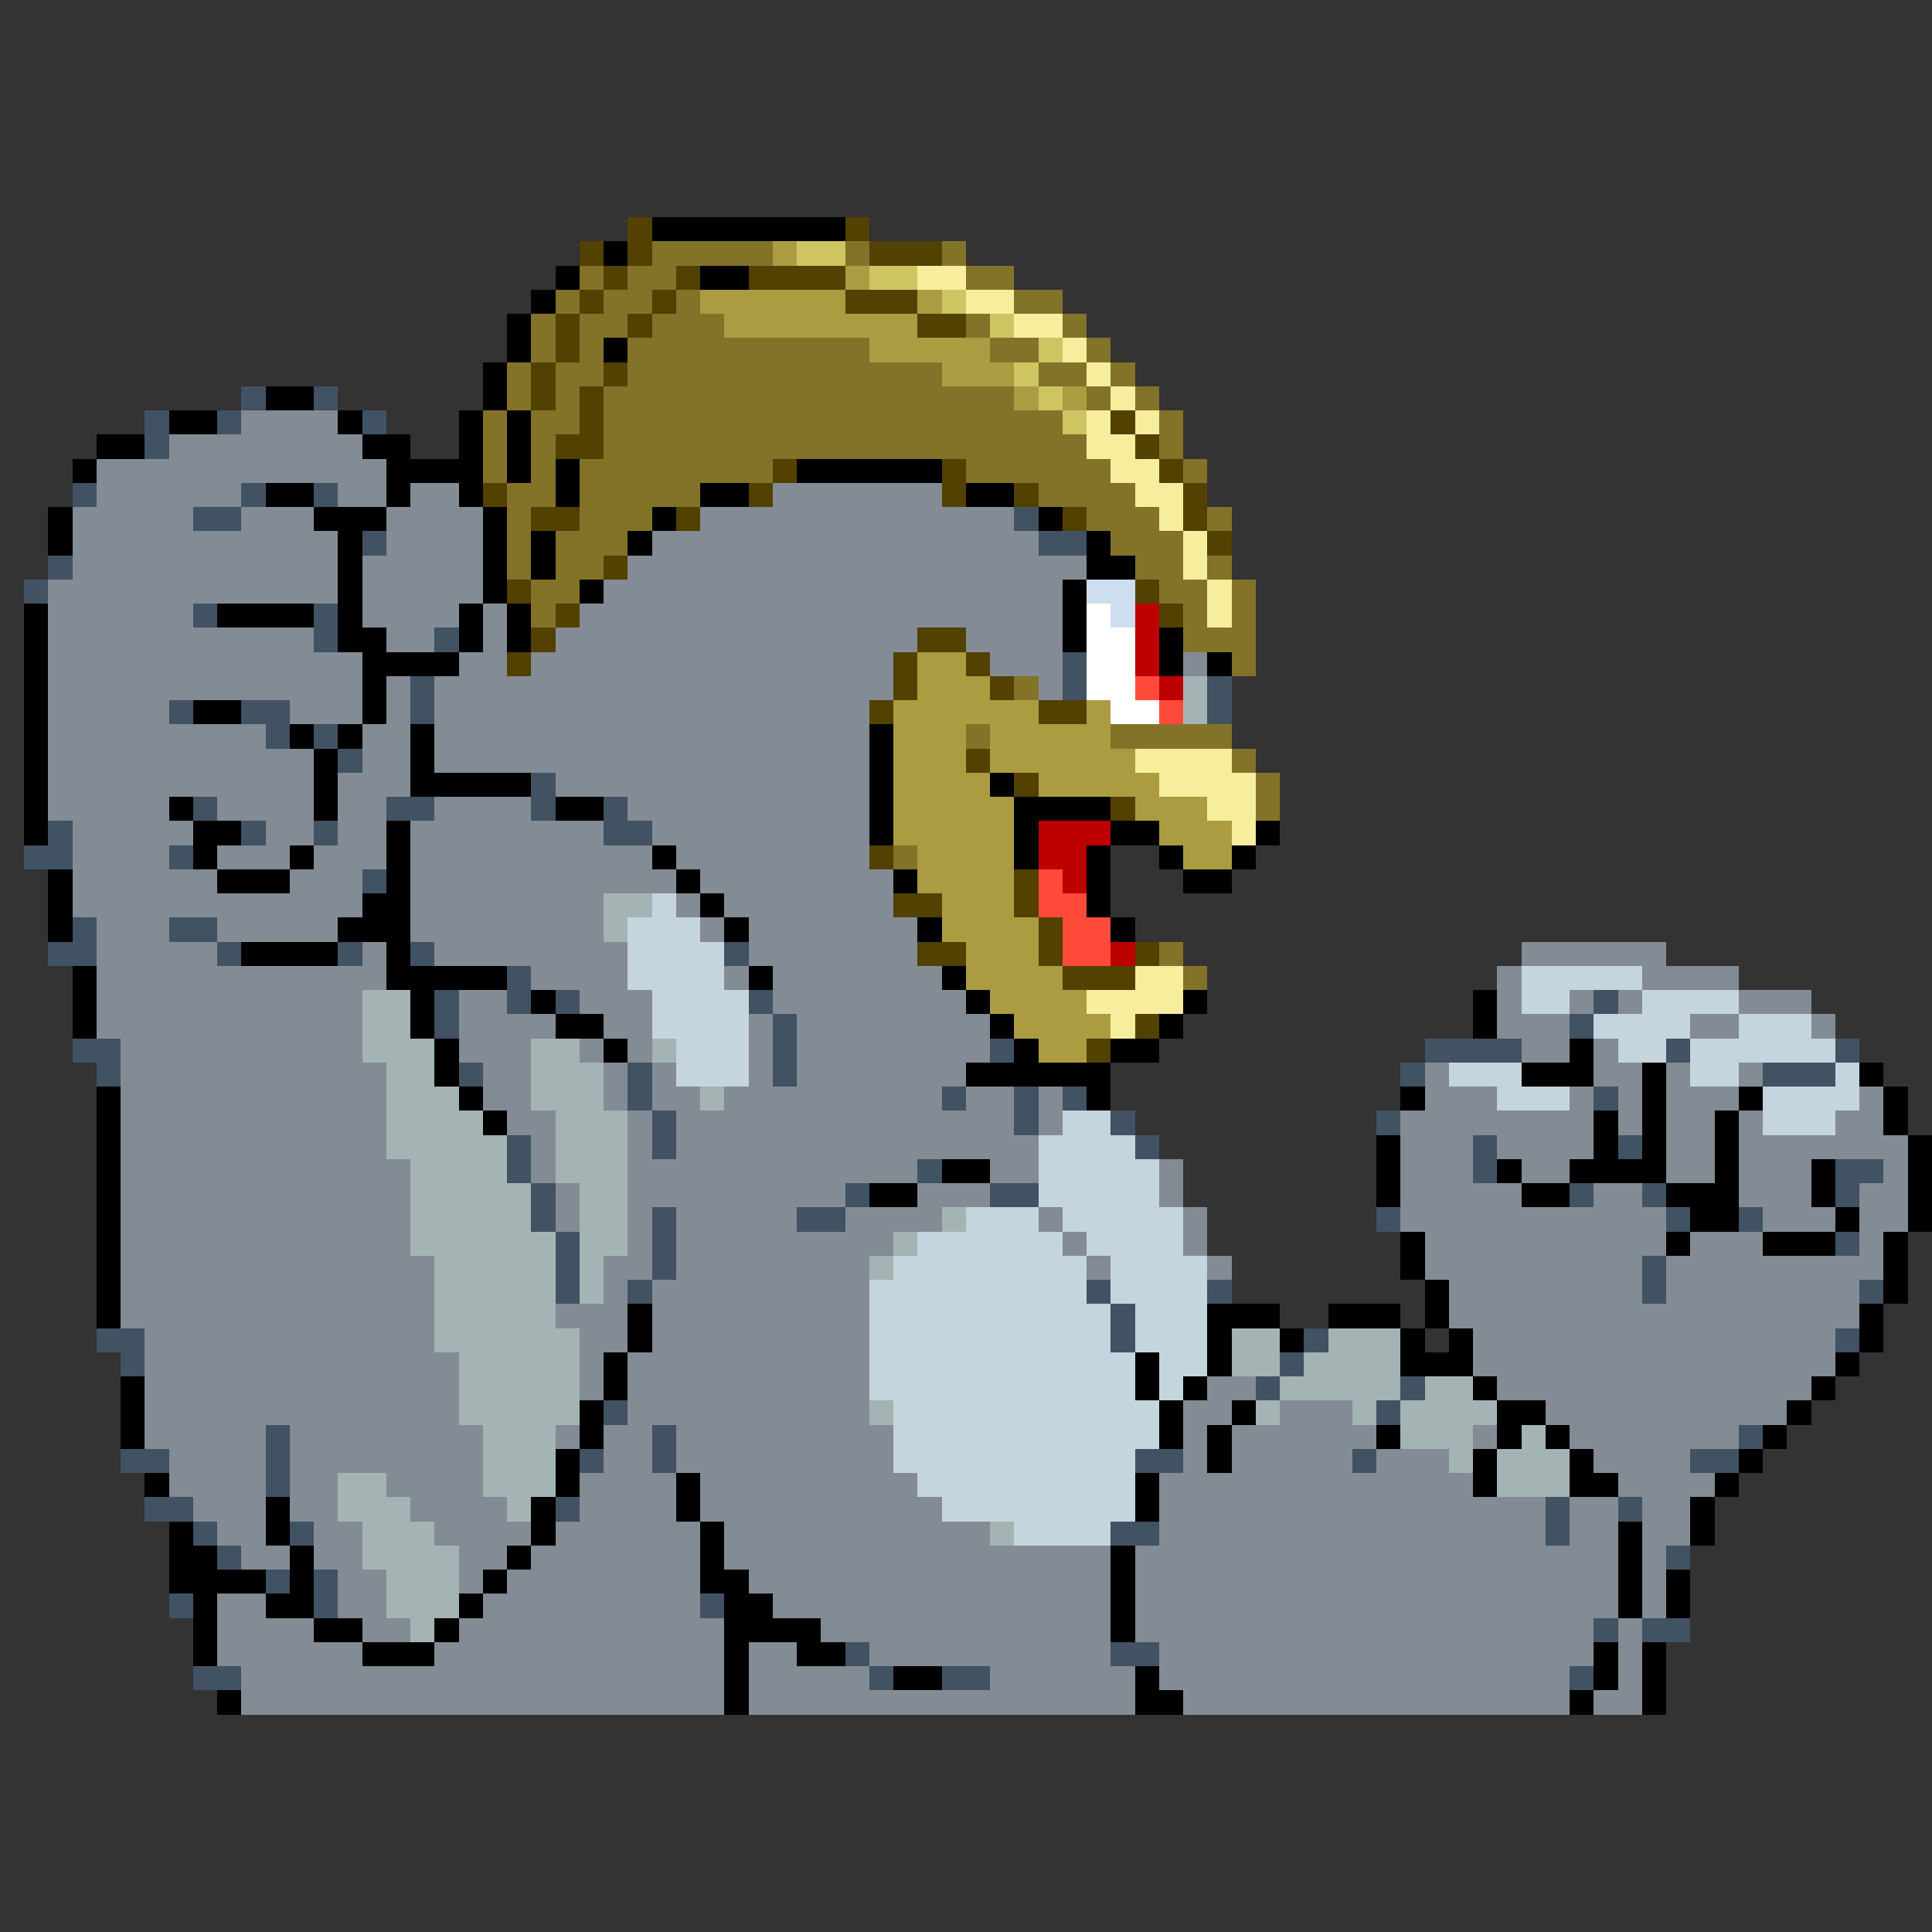 <svg xmlns="http://www.w3.org/2000/svg" viewBox="0 -0.5 80 80" shape-rendering="crispEdges">
<rect x="0" y="-0.5" width="80" height="80" fill="#333333" stroke="none"/>
<path stroke="#524100" d="M26 9h1M35 9h1M24 10h1M26 10h1M36 10h3M25 11h1M28 11h1M31 11h4M24 12h1M27 12h1M35 12h3M23 13h1M26 13h1M38 13h2M23 14h1M22 15h1M25 15h1M22 16h1M24 16h1M24 17h1M46 17h1M23 18h2M47 18h1M32 19h1M39 19h1M48 19h1M20 20h1M31 20h1M39 20h1M42 20h1M49 20h1M22 21h2M28 21h1M44 21h1M49 21h1M50 22h1M25 23h1M21 24h1M47 24h1M23 25h1M48 25h1M22 26h1M38 26h2M21 27h1M37 27h1M40 27h1M37 28h1M41 28h1M36 29h1M43 29h2M40 31h1M42 32h1M46 33h1M36 35h1M42 36h1M37 37h2M42 37h1M43 38h1M38 39h2M43 39h1M47 39h1M44 40h3M47 42h1M45 43h1" />
<path stroke="#000000" d="M27 9h8M25 10h1M23 11h1M29 11h2M22 12h1M21 13h1M21 14h1M25 14h1M20 15h1M11 16h2M20 16h1M7 17h2M14 17h1M19 17h1M21 17h1M4 18h2M15 18h2M19 18h1M21 18h1M3 19h1M16 19h4M21 19h1M23 19h1M33 19h6M11 20h2M16 20h1M19 20h1M23 20h1M29 20h2M40 20h2M2 21h1M13 21h3M20 21h1M27 21h1M43 21h1M2 22h1M14 22h1M20 22h1M22 22h1M26 22h1M45 22h1M14 23h1M20 23h1M22 23h1M45 23h2M14 24h1M20 24h1M24 24h1M44 24h1M1 25h1M9 25h4M14 25h1M19 25h1M21 25h1M44 25h1M1 26h1M14 26h2M19 26h1M21 26h1M44 26h1M48 26h1M1 27h1M15 27h4M48 27h1M50 27h1M1 28h1M15 28h1M1 29h1M8 29h2M15 29h1M1 30h1M12 30h1M14 30h1M17 30h1M36 30h1M1 31h1M13 31h1M17 31h1M36 31h1M1 32h1M13 32h1M17 32h5M36 32h1M41 32h1M1 33h1M7 33h1M13 33h1M23 33h2M36 33h1M42 33h4M1 34h1M8 34h2M16 34h1M36 34h1M42 34h1M46 34h2M52 34h1M8 35h1M12 35h1M16 35h1M27 35h1M42 35h1M45 35h1M48 35h1M51 35h1M2 36h1M9 36h3M16 36h1M28 36h1M37 36h1M45 36h1M49 36h2M2 37h1M15 37h2M29 37h1M45 37h1M2 38h1M14 38h3M30 38h1M38 38h1M46 38h1M10 39h4M16 39h1M3 40h1M16 40h5M31 40h1M39 40h1M3 41h1M17 41h1M22 41h1M40 41h1M49 41h1M61 41h1M3 42h1M17 42h1M23 42h2M41 42h1M48 42h1M61 42h1M18 43h1M25 43h1M42 43h1M46 43h2M65 43h1M18 44h1M40 44h6M63 44h3M68 44h1M77 44h1M4 45h1M19 45h1M45 45h1M58 45h1M68 45h1M72 45h1M78 45h1M4 46h1M20 46h1M66 46h1M68 46h1M71 46h1M78 46h1M4 47h1M57 47h1M66 47h1M68 47h1M71 47h1M79 47h1M4 48h1M39 48h2M57 48h1M62 48h1M65 48h4M71 48h1M75 48h1M79 48h1M4 49h1M36 49h2M57 49h1M63 49h2M69 49h3M75 49h1M79 49h1M4 50h1M70 50h2M76 50h1M79 50h1M4 51h1M58 51h1M69 51h1M73 51h3M78 51h1M4 52h1M58 52h1M78 52h1M4 53h1M59 53h1M78 53h1M4 54h1M26 54h1M50 54h3M55 54h3M59 54h1M77 54h1M26 55h1M50 55h1M53 55h1M58 55h1M60 55h1M77 55h1M25 56h1M47 56h1M50 56h1M58 56h3M76 56h1M5 57h1M25 57h1M47 57h1M49 57h1M61 57h1M75 57h1M5 58h1M24 58h1M48 58h1M51 58h1M62 58h2M74 58h1M5 59h1M24 59h1M48 59h1M50 59h1M57 59h1M62 59h1M64 59h1M73 59h1M23 60h1M50 60h1M61 60h1M65 60h1M72 60h1M6 61h1M23 61h1M28 61h1M47 61h1M61 61h1M65 61h2M71 61h1M11 62h1M22 62h1M28 62h1M47 62h1M70 62h1M7 63h1M11 63h1M22 63h1M29 63h1M67 63h1M70 63h1M7 64h2M12 64h1M21 64h1M29 64h1M46 64h1M67 64h1M7 65h4M12 65h1M20 65h1M29 65h2M46 65h1M67 65h1M69 65h1M8 66h1M11 66h2M19 66h1M30 66h2M46 66h1M67 66h1M69 66h1M8 67h1M13 67h2M18 67h1M30 67h4M46 67h1M8 68h1M15 68h3M30 68h1M33 68h2M66 68h1M68 68h1M30 69h1M37 69h2M47 69h1M66 69h1M68 69h1M9 70h1M30 70h1M47 70h2M65 70h1M68 70h1" />
<path stroke="#837329" d="M27 10h5M35 10h1M39 10h1M24 11h1M26 11h2M40 11h2M23 12h1M25 12h2M28 12h1M42 12h2M22 13h1M24 13h2M27 13h3M40 13h1M44 13h1M22 14h1M24 14h1M26 14h10M41 14h2M45 14h1M21 15h1M23 15h2M26 15h13M43 15h2M46 15h1M21 16h1M23 16h1M25 16h17M45 16h1M47 16h1M20 17h1M22 17h2M25 17h19M48 17h1M20 18h1M22 18h1M25 18h20M48 18h1M20 19h1M22 19h1M24 19h8M40 19h6M49 19h1M21 20h2M24 20h5M43 20h4M21 21h1M24 21h3M45 21h3M50 21h1M21 22h1M23 22h3M46 22h3M21 23h1M23 23h2M47 23h2M50 23h1M22 24h2M48 24h2M51 24h1M22 25h1M49 25h1M51 25h1M49 26h3M51 27h1M42 28h1M40 30h1M46 30h5M51 31h1M52 32h1M52 33h1M37 35h1M48 39h1M49 40h1" />
<path stroke="#ac9c41" d="M32 10h1M35 11h1M29 12h6M38 12h1M30 13h8M36 14h5M39 15h3M42 16h1M44 16h1M38 27h2M38 28h3M37 29h6M45 29h1M37 30h3M41 30h5M37 31h3M41 31h6M37 32h4M43 32h5M37 33h5M47 33h3M37 34h5M48 34h3M38 35h4M49 35h2M38 36h4M39 37h3M39 38h4M40 39h3M40 40h4M41 41h4M42 42h4M43 43h2" />
<path stroke="#cdc562" d="M33 10h2M36 11h2M39 12h1M41 13h1M43 14h1M42 15h1M43 16h1M44 17h1" />
<path stroke="#f6ee9c" d="M38 11h2M40 12h2M42 13h2M44 14h1M45 15h1M46 16h1M45 17h1M47 17h1M45 18h2M46 19h2M47 20h2M48 21h1M49 22h1M49 23h1M50 24h1M50 25h1M47 31h4M48 32h4M50 33h2M51 34h1M47 40h2M45 41h4M46 42h1" />
<path stroke="#415262" d="M10 16h1M13 16h1M6 17h1M9 17h1M15 17h1M6 18h1M3 20h1M10 20h1M13 20h1M8 21h2M42 21h1M15 22h1M43 22h2M2 23h1M1 24h1M8 25h1M13 25h1M13 26h1M18 26h1M44 27h1M17 28h1M44 28h1M50 28h1M7 29h1M10 29h2M17 29h1M50 29h1M11 30h1M13 30h1M14 31h1M22 32h1M8 33h1M16 33h2M22 33h1M25 33h1M2 34h1M10 34h1M13 34h1M25 34h2M1 35h2M7 35h1M15 36h1M3 38h1M7 38h2M2 39h2M9 39h1M14 39h1M17 39h1M30 39h1M21 40h1M18 41h1M21 41h1M23 41h1M31 41h1M66 41h1M18 42h1M32 42h1M65 42h1M3 43h2M32 43h1M41 43h1M59 43h4M69 43h1M76 43h1M4 44h1M19 44h1M26 44h1M32 44h1M58 44h1M73 44h3M26 45h1M39 45h1M42 45h1M44 45h1M66 45h1M27 46h1M42 46h1M46 46h1M57 46h1M21 47h1M27 47h1M47 47h1M61 47h1M67 47h1M21 48h1M38 48h1M61 48h1M76 48h2M22 49h1M35 49h1M41 49h2M65 49h1M68 49h1M76 49h1M22 50h1M27 50h1M33 50h2M57 50h1M69 50h1M72 50h1M23 51h1M27 51h1M76 51h1M23 52h1M27 52h1M68 52h1M23 53h1M26 53h1M45 53h1M50 53h1M68 53h1M77 53h1M46 54h1M4 55h2M46 55h1M54 55h1M76 55h1M5 56h1M53 56h1M52 57h1M58 57h1M25 58h1M57 58h1M11 59h1M27 59h1M72 59h1M5 60h2M11 60h1M24 60h1M27 60h1M47 60h2M56 60h1M70 60h2M11 61h1M6 62h2M23 62h1M64 62h1M67 62h1M8 63h1M12 63h1M46 63h2M64 63h1M9 64h1M69 64h1M11 65h1M13 65h1M7 66h1M13 66h1M29 66h1M66 67h1M68 67h2M35 68h1M46 68h2M8 69h2M36 69h1M39 69h2M65 69h1" />
<path stroke="#838b94" d="M10 17h4M7 18h8M4 19h12M4 20h6M14 20h2M17 20h2M32 20h7M3 21h5M10 21h3M16 21h4M29 21h13M3 22h11M16 22h4M27 22h16M3 23h11M15 23h5M26 23h19M2 24h12M15 24h5M25 24h19M2 25h6M15 25h4M20 25h1M24 25h20M2 26h11M16 26h2M20 26h1M23 26h15M40 26h4M2 27h13M19 27h2M22 27h15M41 27h3M49 27h1M2 28h13M16 28h1M18 28h19M43 28h1M2 29h5M12 29h3M16 29h1M18 29h18M2 30h9M15 30h2M18 30h18M2 31h11M15 31h2M18 31h18M2 32h11M14 32h3M23 32h13M2 33h5M9 33h4M14 33h2M18 33h4M26 33h10M3 34h5M11 34h2M14 34h2M17 34h8M27 34h9M3 35h4M9 35h3M13 35h3M17 35h10M28 35h8M3 36h6M12 36h3M17 36h11M29 36h8M3 37h12M17 37h8M28 37h1M30 37h7M4 38h3M9 38h5M17 38h8M29 38h1M31 38h7M4 39h5M15 39h1M18 39h8M31 39h7M63 39h6M4 40h12M22 40h4M30 40h1M32 40h7M62 40h1M68 40h4M4 41h11M19 41h2M24 41h3M32 41h8M62 41h1M65 41h1M67 41h1M72 41h3M4 42h11M19 42h4M25 42h2M31 42h1M33 42h8M62 42h3M70 42h2M75 42h1M5 43h10M19 43h3M24 43h1M26 43h1M31 43h1M33 43h8M63 43h2M66 43h1M5 44h11M20 44h2M25 44h1M27 44h1M31 44h1M33 44h7M59 44h1M66 44h2M69 44h1M72 44h1M5 45h11M20 45h2M25 45h1M27 45h2M30 45h9M40 45h2M43 45h1M59 45h3M65 45h1M67 45h1M69 45h3M77 45h1M5 46h11M21 46h2M26 46h1M28 46h14M43 46h1M58 46h8M67 46h1M69 46h2M72 46h1M76 46h2M5 47h11M22 47h1M26 47h1M28 47h15M58 47h3M62 47h4M69 47h2M72 47h7M5 48h12M22 48h1M26 48h12M41 48h2M48 48h1M58 48h3M63 48h2M69 48h2M72 48h3M78 48h1M5 49h12M23 49h1M26 49h9M38 49h3M48 49h1M58 49h5M66 49h2M72 49h3M77 49h2M5 50h12M23 50h1M26 50h1M28 50h5M35 50h4M43 50h1M49 50h1M58 50h11M73 50h3M77 50h2M5 51h12M26 51h1M28 51h9M44 51h1M49 51h1M59 51h10M70 51h3M77 51h1M5 52h13M25 52h2M28 52h8M45 52h1M50 52h1M59 52h9M69 52h9M5 53h13M25 53h1M27 53h9M60 53h8M69 53h8M5 54h13M23 54h3M27 54h9M60 54h17M6 55h12M24 55h2M27 55h9M61 55h15M6 56h13M24 56h1M26 56h10M61 56h15M6 57h13M24 57h1M26 57h10M50 57h2M62 57h13M6 58h13M26 58h10M49 58h2M53 58h3M64 58h10M6 59h5M12 59h8M23 59h1M25 59h2M28 59h9M49 59h1M51 59h6M61 59h1M65 59h7M7 60h4M12 60h8M25 60h2M28 60h9M49 60h1M51 60h5M57 60h3M66 60h4M7 61h4M12 61h2M16 61h4M24 61h4M29 61h9M48 61h13M67 61h4M8 62h3M12 62h2M17 62h4M24 62h4M29 62h10M48 62h16M65 62h2M68 62h2M9 63h2M13 63h2M18 63h4M23 63h6M30 63h11M48 63h16M65 63h2M68 63h2M10 64h2M13 64h2M19 64h2M22 64h7M30 64h16M47 64h20M68 64h1M14 65h2M19 65h1M21 65h8M31 65h15M47 65h20M68 65h1M9 66h2M14 66h2M20 66h9M32 66h14M47 66h20M68 66h1M9 67h4M15 67h2M19 67h11M34 67h12M47 67h19M67 67h1M9 68h6M18 68h12M31 68h2M36 68h10M48 68h18M67 68h1M10 69h20M31 69h5M41 69h6M48 69h17M67 69h1M10 70h20M31 70h16M49 70h16M66 70h2" />
<path stroke="#cddeee" d="M45 24h2M46 25h1" />
<path stroke="#ffffff" d="M45 25h1M45 26h2M45 27h2M45 28h2M46 29h2" />
<path stroke="#bd0000" d="M47 25h1M47 26h1M47 27h1M48 28h1M43 34h3M43 35h2M44 36h1M46 39h1" />
<path stroke="#ff4a39" d="M47 28h1M48 29h1M43 36h1M43 37h2M44 38h2M44 39h2" />
<path stroke="#a4b4b4" d="M49 28h1M49 29h1M25 37h2M25 38h1M15 41h2M15 42h2M15 43h3M22 43h2M27 43h1M16 44h2M22 44h3M16 45h3M22 45h3M29 45h1M16 46h4M23 46h3M16 47h5M23 47h3M17 48h4M23 48h3M17 49h5M24 49h2M17 50h5M24 50h2M39 50h1M17 51h6M24 51h2M37 51h1M18 52h5M24 52h1M36 52h1M18 53h5M24 53h1M18 54h5M18 55h6M51 55h2M55 55h3M19 56h5M51 56h2M54 56h4M19 57h5M53 57h5M59 57h2M19 58h5M36 58h1M52 58h1M56 58h1M58 58h4M20 59h3M58 59h3M63 59h1M20 60h3M60 60h1M62 60h3M14 61h2M20 61h3M62 61h3M14 62h3M21 62h1M15 63h3M41 63h1M15 64h4M16 65h3M16 66h3M17 67h1" />
<path stroke="#c5d5de" d="M27 37h1M26 38h3M26 39h4M26 40h4M63 40h5M27 41h4M63 41h2M68 41h4M27 42h4M66 42h4M72 42h3M28 43h3M67 43h2M70 43h6M28 44h3M60 44h3M70 44h2M76 44h1M62 45h3M73 45h4M44 46h2M73 46h3M43 47h4M43 48h5M43 49h5M40 50h3M44 50h5M38 51h6M45 51h4M37 52h8M46 52h4M36 53h9M46 53h4M36 54h10M47 54h3M36 55h10M47 55h3M36 56h11M48 56h2M36 57h11M48 57h1M37 58h11M37 59h11M37 60h10M38 61h9M39 62h8M42 63h4" />
</svg>
